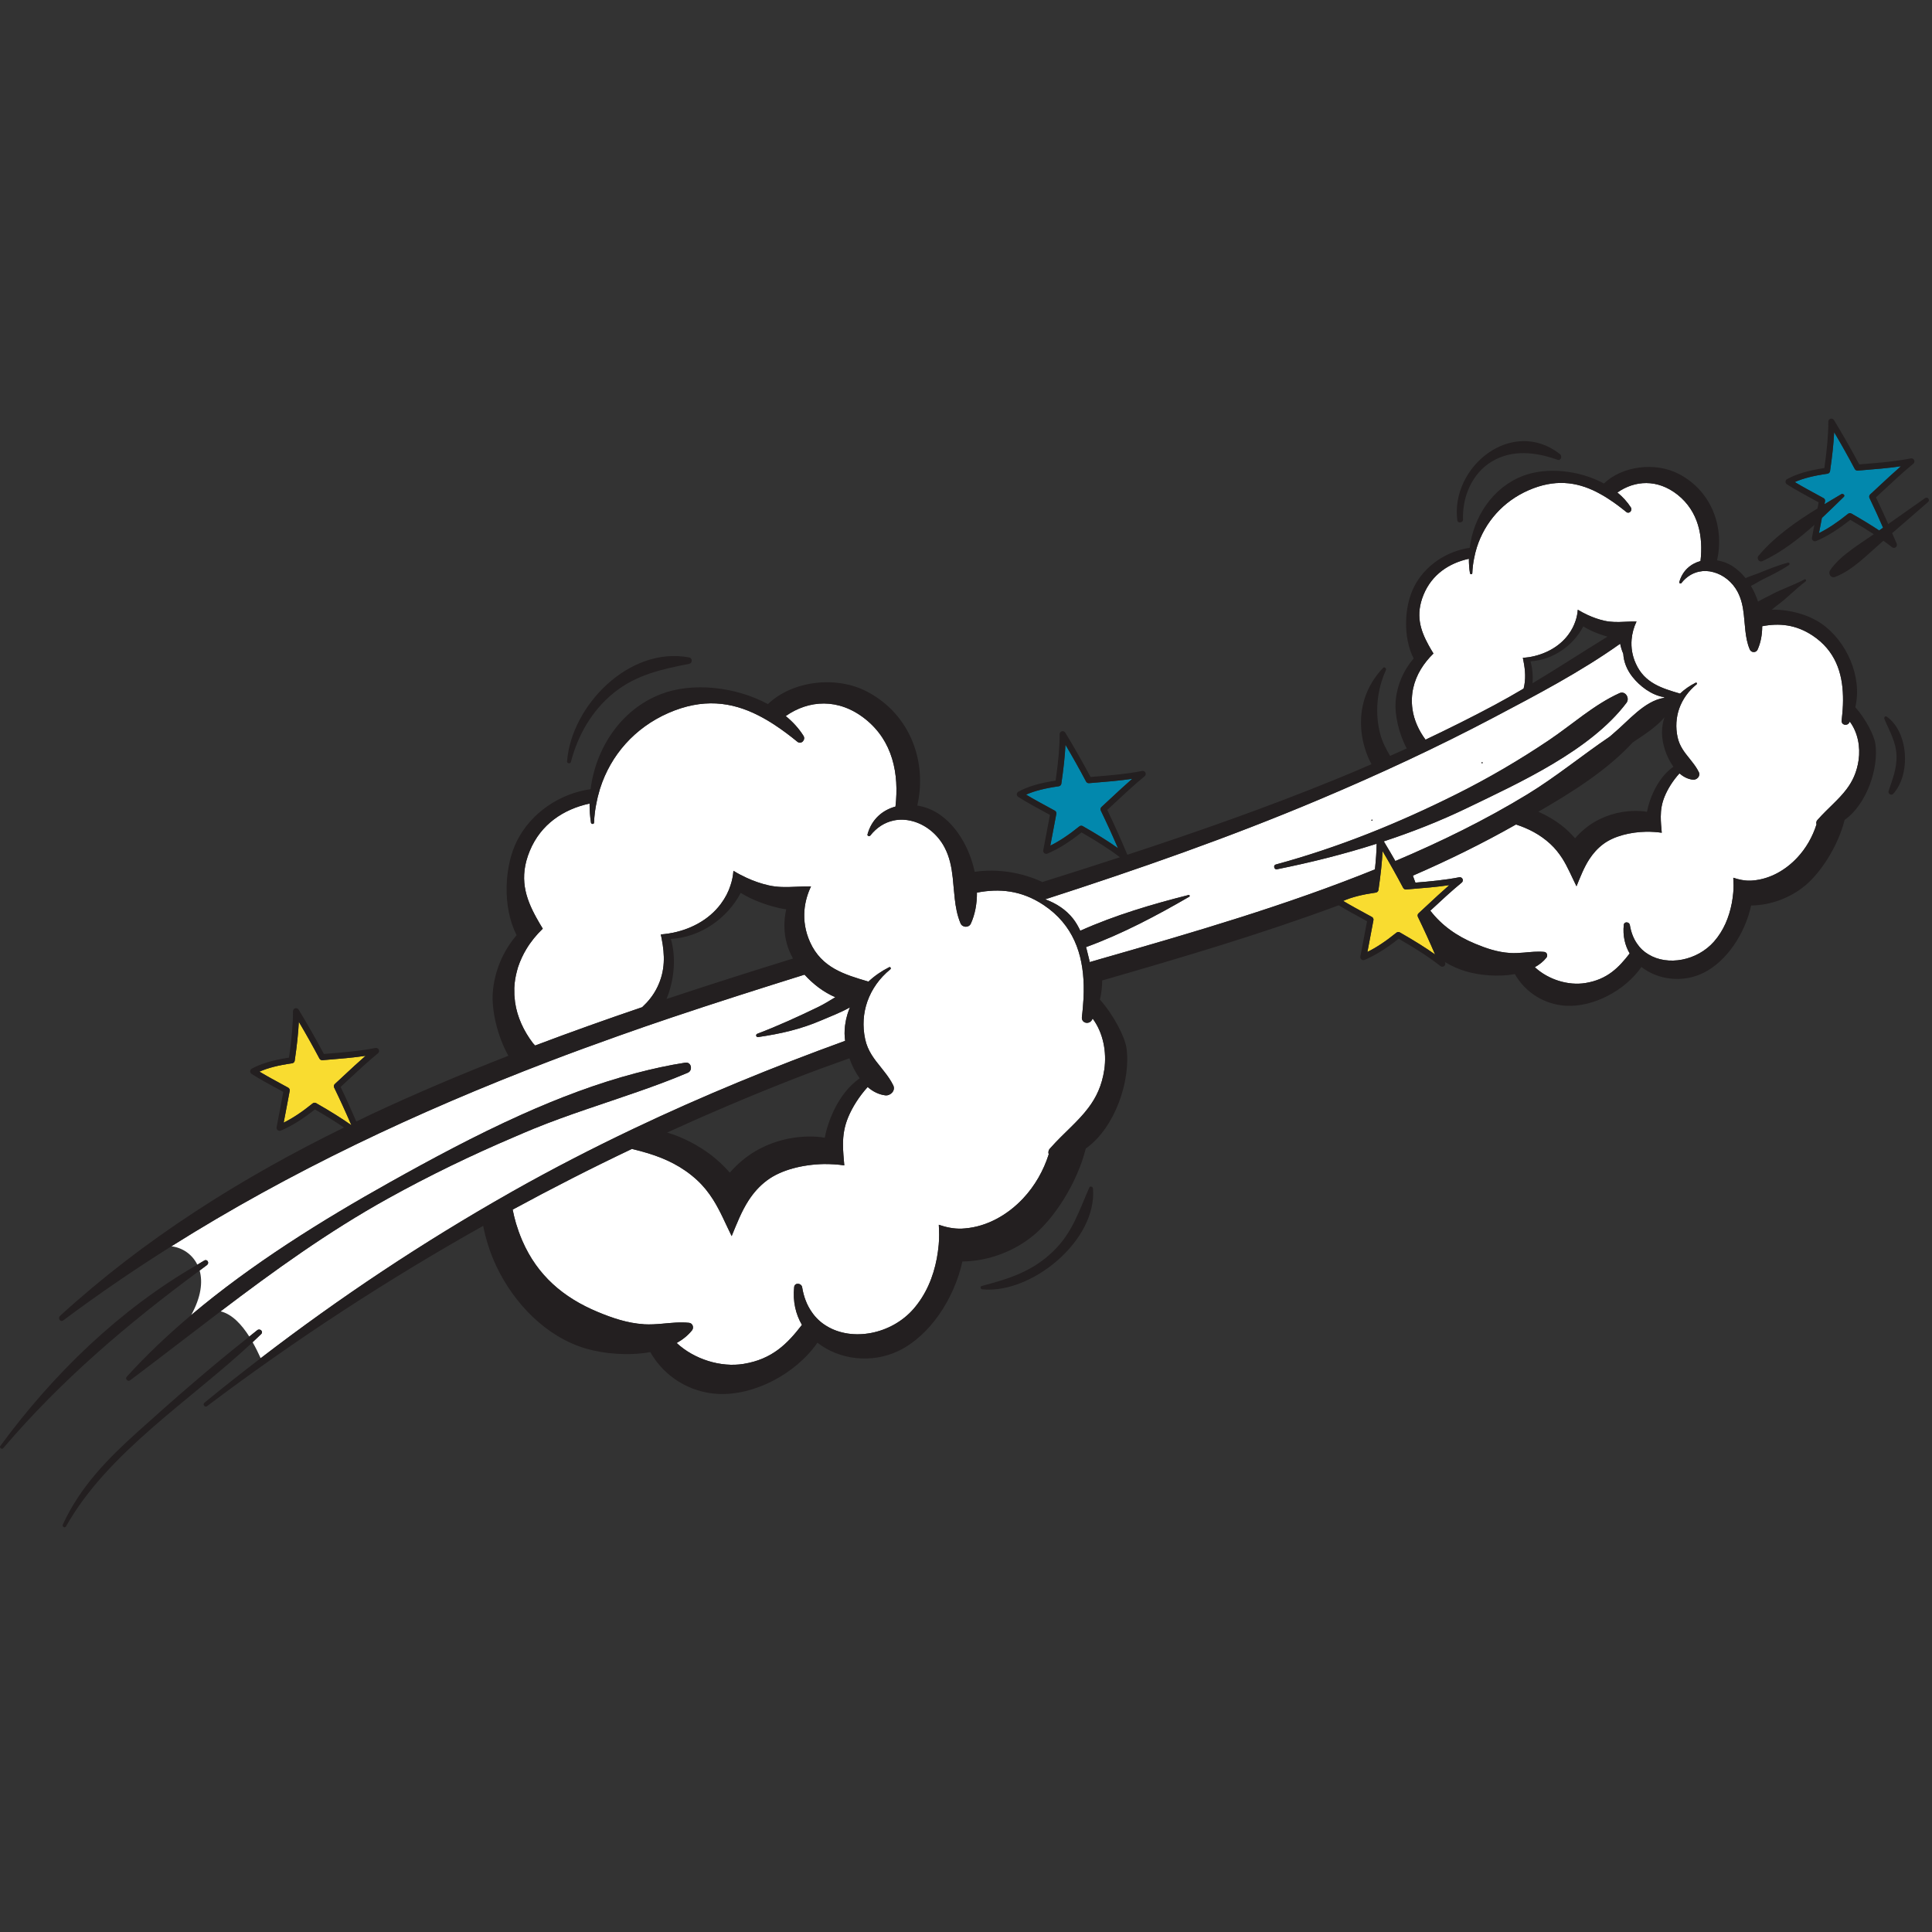 <?xml version="1.0" encoding="UTF-8"?>
<svg width="120px" height="120px" viewBox="0 0 120 120" version="1.1" xmlns="http://www.w3.org/2000/svg" xmlns:xlink="http://www.w3.org/1999/xlink">
    <rect x="0" y="0" width="120" height="120" fill="#333333" stroke="none"/>
    <!-- Generator: Sketch 51.1 (57501) - http://www.bohemiancoding.com/sketch -->
    <title>Poof3</title>
    <desc>Created with Sketch.</desc>
    <defs></defs>
    <g id="Poof3" stroke="none" stroke-width="1" fill="none" fill-rule="evenodd">
        <g id="Group" transform="translate(0, 26)">
            <path d="M116.159,4.711 C116.338,4.546 116.517,4.38 116.696,4.212 C117.144,3.796 117.603,3.367 118.07,2.959 C117.281,3.077 116.456,3.144 115.653,3.208 L115.387,3.23 C115.311,3.236 115.24,3.197 115.203,3.13 C114.798,2.365 114.369,1.599 113.923,0.846 C113.891,1.527 113.806,2.325 113.668,3.264 C113.656,3.346 113.59,3.411 113.507,3.423 C112.651,3.545 111.995,3.712 111.477,3.942 C111.913,4.206 112.499,4.523 113.158,4.881 L113.261,4.937 C113.333,4.975 113.372,5.055 113.357,5.135 C113.345,5.197 113.334,5.254 113.323,5.316 C113.674,5.104 114.024,4.897 114.366,4.694 C114.47,4.632 114.623,4.762 114.523,4.859 C114.083,5.29 113.628,5.734 113.162,6.171 C113.136,6.307 113.109,6.448 113.084,6.576 C113.048,6.766 113.013,6.944 112.982,7.11 C113.543,6.835 114.124,6.448 114.784,5.914 C114.845,5.866 114.93,5.859 114.998,5.898 C115.669,6.282 116.234,6.627 116.718,6.947 C116.799,6.89 116.88,6.833 116.961,6.776 C116.688,6.157 116.412,5.537 116.118,4.931 C116.082,4.856 116.098,4.767 116.159,4.711" id="Fill-1" fill="#0288AD"></path>
            <path d="M52.493,38.648 C52.474,38.493 52.46,38.34 52.458,38.198 C52.456,38.039 52.466,37.882 52.484,37.728 C52.492,37.655 52.505,37.584 52.517,37.511 C52.529,37.439 52.542,37.365 52.558,37.293 C52.579,37.197 52.606,37.103 52.633,37.009 C52.645,36.971 52.657,36.934 52.669,36.897 C52.706,36.787 52.746,36.677 52.792,36.57 C52.219,36.89 51.582,37.132 51.031,37.368 C49.716,37.933 48.5,38.205 47.095,38.413 C46.959,38.433 46.913,38.257 47.041,38.208 C48.304,37.729 49.613,37.132 50.827,36.543 C51.179,36.372 51.529,36.153 51.884,35.938 C51.532,35.788 51.192,35.592 50.874,35.357 C50.858,35.347 50.843,35.334 50.828,35.322 C50.697,35.224 50.571,35.121 50.45,35.011 C50.418,34.984 50.388,34.957 50.357,34.929 C50.223,34.803 50.092,34.674 49.97,34.537 C47.209,35.401 44.451,36.278 41.709,37.2 C40.605,37.57 39.507,37.953 38.411,38.342 C36.962,38.856 35.518,39.383 34.085,39.932 C25.922,43.053 18.025,46.764 10.644,51.41 C11.308,51.489 11.932,51.886 12.257,52.552 C12.404,52.468 12.546,52.374 12.694,52.291 C12.883,52.186 13.021,52.453 12.855,52.573 C12.702,52.686 12.552,52.801 12.399,52.914 C12.598,53.62 12.497,54.553 11.876,55.68 C15.656,52.491 20.015,49.785 24.202,47.442 C26.769,46.005 29.521,44.525 32.363,43.246 C34.694,42.198 37.087,41.29 39.492,40.657 C40.515,40.387 41.54,40.163 42.564,40.004 C42.943,39.945 43.049,40.489 42.72,40.629 C41.707,41.06 40.674,41.44 39.634,41.803 C37.477,42.559 35.288,43.237 33.167,44.099 C32.759,44.265 32.356,44.442 31.95,44.615 C29.27,45.755 26.645,47.027 24.099,48.439 C20.377,50.503 17.02,52.931 13.701,55.449 C14.422,55.626 15.018,56.282 15.484,57.016 C15.65,56.885 15.812,56.75 15.979,56.62 C16.149,56.488 16.381,56.706 16.219,56.864 C16.047,57.033 15.868,57.2 15.69,57.366 C15.883,57.707 16.052,58.05 16.191,58.361 C21.11,54.584 26.265,51.154 31.681,48.086 C31.734,48.057 31.785,48.026 31.838,47.996 C34.307,46.602 36.807,45.317 39.333,44.114 C43.64,42.065 48.029,40.27 52.493,38.648" id="Fill-3" fill="#FFFFFF"></path>
            <path d="M114.86,18.885 C114.72,19.119 114.351,19.033 114.389,18.741 C114.406,18.608 114.419,18.47 114.429,18.335 C114.465,17.97 114.48,17.613 114.471,17.252 C114.439,15.779 113.983,14.408 112.591,13.481 C111.539,12.78 110.494,12.695 109.454,12.896 C109.454,13.42 109.363,13.917 109.166,14.352 C109.07,14.56 108.765,14.545 108.682,14.338 C108.521,13.967 108.455,13.573 108.409,13.178 C108.37,12.85 108.352,12.517 108.313,12.189 C108.261,11.702 108.167,11.221 107.928,10.764 C107.602,10.147 107.034,9.695 106.416,9.537 C106.122,9.453 105.817,9.443 105.52,9.508 C105.124,9.594 104.744,9.82 104.433,10.216 C104.391,10.268 104.289,10.231 104.305,10.155 C104.501,9.444 105.013,9.016 105.621,8.847 C105.797,7.315 105.498,5.767 104.201,4.731 C102.939,3.733 101.537,3.836 100.459,4.591 C100.789,4.862 101.076,5.175 101.296,5.518 C101.415,5.71 101.186,5.951 101.003,5.794 C100.654,5.508 100.304,5.247 99.955,5.02 C99.7,4.848 99.441,4.7 99.18,4.564 C97.901,3.915 96.549,3.749 94.944,4.45 C93.357,5.143 92.231,6.431 91.731,7.991 C91.664,8.208 91.609,8.422 91.565,8.646 C91.5,8.957 91.461,9.277 91.447,9.605 C91.441,9.691 91.315,9.679 91.302,9.603 C91.253,9.306 91.234,9.006 91.236,8.706 C90.02,8.97 88.942,9.671 88.422,10.935 C87.903,12.194 88.222,13.144 88.734,14.077 C88.827,14.249 88.929,14.418 89.035,14.591 C88.731,14.886 88.467,15.212 88.254,15.562 C87.816,16.285 87.6,17.126 87.731,18.054 C87.827,18.734 88.13,19.389 88.543,19.942 C89.99,19.256 91.423,18.543 92.837,17.786 C93.445,17.461 94.042,17.12 94.634,16.771 C94.782,16.196 94.739,15.636 94.628,15.07 C94.614,15.001 94.601,14.929 94.587,14.861 C94.713,14.851 94.84,14.835 94.971,14.818 C95.917,14.664 96.828,14.205 97.409,13.425 C97.618,13.145 97.764,12.854 97.86,12.563 C97.938,12.336 97.983,12.1 97.999,11.871 C98.199,11.994 98.406,12.1 98.619,12.2 C98.952,12.354 99.298,12.475 99.65,12.555 C100.063,12.648 100.479,12.643 100.894,12.621 C101.148,12.612 101.403,12.597 101.647,12.603 C101.48,12.956 101.374,13.336 101.342,13.719 C101.301,14.215 101.378,14.727 101.606,15.224 C102.15,16.431 103.228,16.753 104.351,17.081 C104.638,16.808 104.969,16.583 105.325,16.404 C105.384,16.372 105.428,16.465 105.38,16.503 C105.127,16.711 104.908,16.941 104.727,17.193 C104.546,17.445 104.403,17.72 104.298,18.013 C104.108,18.561 104.065,19.169 104.196,19.783 C104.316,20.343 104.627,20.73 104.943,21.121 C104.999,21.188 105.051,21.254 105.105,21.328 C105.258,21.522 105.404,21.726 105.516,21.958 C105.639,22.208 105.383,22.461 105.139,22.427 C104.829,22.39 104.554,22.244 104.313,22.038 C103.916,22.475 103.595,22.981 103.399,23.458 C103.213,23.9 103.156,24.311 103.154,24.715 C103.151,25.049 103.185,25.385 103.215,25.723 C102.906,25.679 102.581,25.657 102.258,25.66 C101.262,25.678 100.243,25.931 99.583,26.426 C99.221,26.695 98.947,27.015 98.717,27.363 C98.382,27.88 98.157,28.464 97.919,29.049 C97.626,28.463 97.388,27.873 97.039,27.319 C96.832,27.002 96.598,26.698 96.29,26.414 C95.639,25.817 94.924,25.461 94.161,25.211 C92.087,26.388 89.945,27.438 87.757,28.388 C87.8,28.533 87.863,28.677 87.914,28.821 C88.835,28.746 89.771,28.66 90.634,28.489 C90.718,28.471 90.804,28.514 90.841,28.592 C90.878,28.67 90.858,28.764 90.791,28.818 C90.148,29.346 89.516,29.934 88.905,30.503 C88.884,30.523 88.862,30.543 88.84,30.564 C89.543,31.477 90.475,32.14 91.615,32.613 C92.312,32.904 93.013,33.142 93.773,33.19 L93.797,33.194 C94.089,33.211 94.375,33.189 94.656,33.168 C95.077,33.13 95.492,33.084 95.916,33.125 C96.088,33.144 96.151,33.352 96.051,33.48 C95.859,33.723 95.609,33.919 95.33,34.073 C96.156,34.842 97.405,35.235 98.479,35.057 C99.838,34.836 100.549,34.093 101.222,33.221 C100.932,32.726 100.786,32.125 100.856,31.443 C100.879,31.224 101.198,31.25 101.233,31.453 C101.309,31.914 101.463,32.302 101.68,32.612 C101.868,32.893 102.11,33.117 102.388,33.279 C103.591,34.016 105.418,33.671 106.462,32.481 C107.059,31.799 107.397,30.973 107.565,30.1 C107.607,29.887 107.632,29.673 107.654,29.458 C107.687,29.142 107.675,28.83 107.658,28.518 C107.992,28.628 108.344,28.711 108.737,28.699 C108.792,28.695 108.842,28.691 108.897,28.687 C109.949,28.596 110.913,28.037 111.623,27.277 C112.176,26.692 112.585,25.972 112.827,25.201 C112.799,25.118 112.806,25.016 112.882,24.933 C112.892,24.922 112.901,24.915 112.912,24.901 C113.543,24.191 114.202,23.675 114.696,23.014 C115.058,22.534 115.33,21.975 115.442,21.213 C115.56,20.393 115.395,19.492 114.895,18.821 C114.883,18.843 114.872,18.862 114.86,18.885" id="Fill-5" fill="#FFFFFF"></path>
            <path d="M67.82,37.353 C67.638,37.664 67.151,37.546 67.199,37.165 C67.222,36.988 67.239,36.805 67.255,36.626 C67.274,36.426 67.288,36.231 67.298,36.034 C67.314,35.752 67.316,35.476 67.311,35.199 C67.266,33.253 66.664,31.443 64.825,30.214 C63.436,29.288 62.055,29.175 60.68,29.442 C60.683,30.132 60.562,30.794 60.301,31.367 C60.175,31.64 59.775,31.619 59.66,31.35 C59.452,30.855 59.36,30.338 59.301,29.813 C59.25,29.38 59.224,28.942 59.176,28.51 C59.104,27.867 58.985,27.23 58.665,26.627 C58.237,25.814 57.493,25.223 56.684,25.005 C56.68,25.005 56.676,25.004 56.672,25.003 C56.282,24.898 55.878,24.879 55.487,24.967 C54.962,25.083 54.463,25.38 54.052,25.902 C53.995,25.971 53.858,25.921 53.882,25.826 C54.138,24.884 54.814,24.317 55.62,24.097 C55.85,22.07 55.459,20.025 53.742,18.658 C52.079,17.339 50.228,17.474 48.802,18.476 C49.24,18.833 49.615,19.242 49.904,19.7 C50.063,19.952 49.76,20.268 49.518,20.065 C49.059,19.688 48.599,19.344 48.137,19.04 C47.798,18.814 47.457,18.616 47.111,18.439 C45.425,17.581 43.638,17.359 41.515,18.285 C39.42,19.204 37.934,20.902 37.276,22.965 C37.252,23.031 37.233,23.098 37.218,23.166 C37.151,23.382 37.1,23.601 37.056,23.829 C36.966,24.241 36.916,24.661 36.897,25.096 C36.891,25.21 36.723,25.197 36.706,25.095 C36.644,24.701 36.619,24.306 36.619,23.91 C35.012,24.257 33.591,25.185 32.904,26.852 C32.217,28.514 32.637,29.772 33.318,31.005 C33.439,31.23 33.574,31.453 33.713,31.681 C33.311,32.068 32.96,32.5 32.684,32.964 C32.586,33.125 32.5,33.293 32.419,33.462 C32.326,33.662 32.241,33.867 32.174,34.077 C32.152,34.143 32.136,34.211 32.118,34.278 C32.022,34.625 31.96,34.985 31.944,35.359 C31.941,35.463 31.944,35.569 31.947,35.675 C31.948,35.718 31.945,35.759 31.948,35.801 C31.952,35.874 31.963,35.948 31.969,36.022 C31.977,36.1 31.981,36.177 31.992,36.255 L31.993,36.255 L31.993,36.256 C32.121,37.168 32.533,38.043 33.094,38.782 C33.143,38.834 33.193,38.886 33.247,38.936 C35.445,38.104 37.661,37.315 39.887,36.558 C40.251,36.218 40.579,35.828 40.828,35.315 C41.332,34.283 41.291,33.308 41.1,32.313 C41.081,32.223 41.063,32.129 41.044,32.04 C41.212,32.025 41.381,32.006 41.551,31.979 C42.803,31.778 44.008,31.171 44.773,30.143 C45.051,29.77 45.245,29.388 45.368,29.004 C45.474,28.702 45.531,28.393 45.555,28.087 C45.815,28.248 46.091,28.394 46.37,28.521 C46.811,28.726 47.267,28.883 47.732,28.989 C48.276,29.115 48.83,29.108 49.378,29.081 C49.711,29.068 50.047,29.05 50.373,29.056 C50.15,29.524 50.009,30.022 49.966,30.531 C49.912,31.186 50.016,31.863 50.315,32.52 C51.033,34.114 52.458,34.534 53.941,34.969 C54.321,34.611 54.758,34.313 55.227,34.076 C55.309,34.036 55.365,34.156 55.298,34.207 C54.964,34.481 54.675,34.786 54.44,35.117 C54.2,35.454 54.01,35.817 53.875,36.2 C53.618,36.927 53.562,37.727 53.736,38.542 C53.893,39.28 54.307,39.79 54.723,40.305 C54.796,40.395 54.869,40.485 54.94,40.583 C55.141,40.837 55.331,41.106 55.481,41.414 C55.641,41.74 55.306,42.076 54.98,42.033 C54.574,41.981 54.209,41.793 53.892,41.516 C53.369,42.094 52.943,42.762 52.682,43.393 C52.44,43.975 52.362,44.519 52.36,45.055 C52.357,45.496 52.403,45.937 52.441,46.384 C52.035,46.324 51.608,46.299 51.176,46.301 C49.864,46.327 48.516,46.661 47.645,47.313 C47.165,47.671 46.804,48.089 46.503,48.549 C46.058,49.234 45.762,50.005 45.445,50.776 C45.061,50.003 44.745,49.223 44.283,48.495 C44.013,48.073 43.699,47.669 43.294,47.296 C42.374,46.451 41.35,45.969 40.257,45.633 C39.928,45.532 39.59,45.444 39.249,45.361 C36.744,46.551 34.276,47.81 31.842,49.132 C31.899,49.415 31.965,49.698 32.048,49.98 C32.061,50.02 32.075,50.061 32.088,50.103 C32.13,50.239 32.174,50.374 32.222,50.509 C32.291,50.697 32.363,50.884 32.444,51.07 C33.379,53.217 34.983,54.594 37.121,55.485 C38.039,55.868 38.969,56.183 39.972,56.249 L40.004,56.254 C40.391,56.277 40.764,56.249 41.138,56.217 C41.694,56.168 42.24,56.104 42.803,56.163 C43.028,56.187 43.113,56.464 42.982,56.629 C42.724,56.952 42.397,57.21 42.028,57.416 C43.117,58.428 44.766,58.946 46.185,58.714 C47.982,58.422 48.922,57.442 49.81,56.29 C49.424,55.632 49.235,54.839 49.327,53.941 C49.357,53.649 49.778,53.686 49.823,53.953 C49.922,54.562 50.127,55.073 50.415,55.485 C50.663,55.854 50.982,56.148 51.346,56.365 C52.94,57.336 55.353,56.88 56.731,55.31 C57.517,54.409 57.968,53.317 58.187,52.167 C58.24,51.886 58.276,51.603 58.305,51.319 C58.346,50.9 58.333,50.486 58.311,50.074 C58.753,50.221 59.216,50.331 59.734,50.313 C59.805,50.312 59.876,50.306 59.948,50.297 C61.337,50.18 62.607,49.438 63.546,48.438 C64.276,47.661 64.816,46.71 65.138,45.697 C65.098,45.583 65.111,45.453 65.211,45.341 C65.222,45.326 65.236,45.316 65.247,45.301 C66.08,44.363 66.952,43.678 67.604,42.806 C68.083,42.172 68.444,41.436 68.592,40.427 C68.746,39.347 68.528,38.157 67.868,37.266 C67.854,37.297 67.838,37.323 67.82,37.353" id="Fill-7" fill="#FFFFFF"></path>
            <path d="M92.055,21.41 C92.009,21.41 92.01,21.34 92.055,21.341 C92.1,21.341 92.1,21.411 92.055,21.41 M85.214,24.978 C85.169,24.978 85.17,24.909 85.215,24.909 C85.26,24.909 85.259,24.978 85.214,24.978 M92.771,18.567 C89.255,20.423 85.634,22.101 81.971,23.647 C76.388,26.005 70.678,27.997 64.921,29.858 C65.59,30.103 66.208,30.497 66.649,31.059 C66.83,31.29 66.973,31.545 67.099,31.81 C69.255,30.841 71.615,30.148 73.824,29.591 C73.888,29.575 73.924,29.663 73.868,29.696 C71.884,30.847 69.694,32.014 67.455,32.826 C67.482,32.933 67.518,33.037 67.539,33.144 C67.581,33.353 67.65,33.546 67.683,33.758 C67.925,33.687 68.167,33.617 68.41,33.547 C74.137,31.909 79.874,30.234 85.399,28 C85.464,27.398 85.5,26.87 85.506,26.406 C83.473,27.055 81.398,27.575 79.309,27.992 C79.138,28.027 79.069,27.743 79.236,27.698 C83.124,26.64 86.816,25.147 90.416,23.351 C92.424,22.35 94.362,21.218 96.221,19.966 C97.664,18.994 98.996,17.775 100.587,17.053 C100.955,16.886 101.242,17.363 101.025,17.651 C98.794,20.611 94.405,22.603 91.114,24.191 C89.443,24.997 87.713,25.675 85.95,26.258 C86.193,26.662 86.434,27.068 86.668,27.479 C89.487,26.286 92.244,24.936 94.858,23.345 C96.637,22.262 98.261,20.919 99.985,19.754 C100.07,19.681 100.153,19.606 100.238,19.534 C101.155,18.766 102.117,17.563 103.326,17.35 C103.357,17.344 103.385,17.346 103.413,17.347 C103.379,17.328 103.344,17.312 103.309,17.293 C102.558,17.155 101.851,16.618 101.396,16.043 C101.048,15.604 100.854,15.11 100.824,14.607 C100.733,14.397 100.67,14.183 100.631,13.983 C98.168,15.736 95.395,17.183 92.771,18.567" id="Fill-9" fill="#FFFFFF"></path>
            <path d="M100.671,13.039 C100.67,13.058 100.674,13.077 100.674,13.095 C100.677,13.086 100.679,13.077 100.682,13.068 C100.678,13.058 100.675,13.049 100.671,13.039" id="Fill-11" fill="#FFFFFF"></path>
            <path d="M17.898,41.556 C17.971,41.595 18.01,41.675 17.994,41.755 C17.899,42.275 17.805,42.763 17.722,43.195 C17.685,43.385 17.65,43.564 17.619,43.729 C18.18,43.454 18.761,43.068 19.421,42.534 C19.482,42.485 19.567,42.478 19.636,42.517 C20.535,43.032 21.247,43.477 21.824,43.888 C21.486,43.102 21.128,42.318 20.755,41.55 C20.719,41.475 20.736,41.387 20.797,41.331 C20.976,41.166 21.154,40.999 21.334,40.832 C21.781,40.415 22.24,39.987 22.708,39.579 C21.918,39.697 21.094,39.763 20.29,39.828 L20.024,39.849 C19.949,39.856 19.876,39.816 19.841,39.749 C19.436,38.985 19.006,38.219 18.56,37.466 C18.528,38.147 18.444,38.945 18.305,39.883 C18.293,39.966 18.228,40.031 18.145,40.043 C17.288,40.165 16.632,40.332 16.115,40.562 C16.551,40.825 17.136,41.143 17.796,41.501 L17.898,41.556 Z" id="Fill-13" fill="#F9DC30"></path>
            <path d="M88.109,30.727 C88.288,30.563 88.467,30.396 88.646,30.229 C89.094,29.812 89.553,29.384 90.021,28.976 C89.231,29.094 88.406,29.16 87.603,29.225 L87.337,29.246 C87.261,29.253 87.19,29.213 87.153,29.147 C86.748,28.381 86.319,27.616 85.873,26.862 C85.841,27.543 85.756,28.342 85.618,29.28 C85.606,29.363 85.54,29.428 85.458,29.439 C84.601,29.562 83.945,29.729 83.427,29.958 C83.863,30.222 84.449,30.54 85.108,30.897 L85.211,30.953 C85.283,30.992 85.322,31.072 85.307,31.152 C85.212,31.672 85.118,32.161 85.035,32.592 C84.998,32.782 84.963,32.96 84.932,33.126 C85.493,32.851 86.074,32.465 86.734,31.931 C86.795,31.882 86.88,31.875 86.948,31.914 C87.848,32.429 88.56,32.874 89.136,33.285 C88.799,32.499 88.44,31.715 88.068,30.947 C88.033,30.872 88.048,30.784 88.109,30.727" id="Fill-15" fill="#F9DC30"></path>
            <path d="M65.515,24.351 C65.588,24.389 65.627,24.469 65.611,24.549 C65.516,25.069 65.423,25.558 65.339,25.989 C65.302,26.18 65.268,26.358 65.237,26.524 C65.797,26.249 66.378,25.862 67.039,25.328 C67.1,25.28 67.185,25.273 67.253,25.312 C68.153,25.826 68.865,26.272 69.441,26.682 C69.103,25.897 68.745,25.113 68.373,24.344 C68.337,24.27 68.353,24.181 68.414,24.125 C68.593,23.96 68.771,23.794 68.951,23.626 C69.399,23.209 69.857,22.781 70.325,22.373 C69.535,22.491 68.711,22.558 67.908,22.622 L67.641,22.644 C67.566,22.65 67.494,22.611 67.458,22.544 C67.053,21.779 66.623,21.013 66.178,20.26 C66.146,20.941 66.061,21.739 65.922,22.678 C65.911,22.76 65.845,22.825 65.762,22.837 C64.905,22.959 64.249,23.126 63.732,23.356 C64.168,23.619 64.754,23.937 65.413,24.295 L65.515,24.351 Z" id="Fill-17" fill="#0288AD"></path>
            <path d="M90.871,6.276 C90.817,4.885 91.415,3.42 92.649,2.671 C93.918,1.9 95.394,2.077 96.733,2.555 C96.961,2.637 97.048,2.325 96.888,2.201 C93.917,-0.117 90.083,2.991 90.517,6.319 C90.543,6.519 90.879,6.475 90.871,6.276" id="Fill-19" fill="#231F20"></path>
            <path d="M115.442,21.212 C115.33,21.974 115.059,22.534 114.696,23.014 C114.202,23.675 113.543,24.191 112.912,24.9 C112.901,24.916 112.891,24.922 112.882,24.933 C112.807,25.016 112.799,25.118 112.827,25.201 C112.584,25.971 112.176,26.692 111.623,27.278 C110.913,28.037 109.949,28.595 108.897,28.687 C108.842,28.691 108.792,28.695 108.737,28.699 C108.345,28.712 107.993,28.628 107.658,28.518 C107.674,28.83 107.687,29.142 107.654,29.457 C107.632,29.673 107.606,29.888 107.565,30.1 C107.397,30.973 107.059,31.799 106.462,32.481 C105.418,33.671 103.591,34.016 102.388,33.279 C102.11,33.116 101.868,32.893 101.68,32.612 C101.464,32.302 101.309,31.914 101.233,31.453 C101.198,31.249 100.879,31.224 100.856,31.444 C100.786,32.126 100.932,32.726 101.222,33.221 C100.549,34.093 99.838,34.836 98.479,35.057 C97.404,35.235 96.155,34.842 95.33,34.074 C95.608,33.919 95.859,33.723 96.051,33.481 C96.151,33.352 96.088,33.144 95.916,33.125 C95.492,33.084 95.077,33.131 94.656,33.168 C94.375,33.19 94.089,33.211 93.798,33.194 L93.773,33.19 C93.013,33.142 92.312,32.904 91.615,32.614 C90.475,32.14 89.543,31.477 88.841,30.564 C88.862,30.544 88.884,30.523 88.905,30.504 C89.516,29.934 90.147,29.346 90.791,28.819 C90.858,28.763 90.878,28.67 90.842,28.592 C90.804,28.514 90.719,28.472 90.633,28.489 C89.771,28.659 88.835,28.746 87.914,28.821 C87.863,28.677 87.8,28.533 87.757,28.388 C89.945,27.438 92.087,26.387 94.161,25.21 C94.924,25.461 95.639,25.817 96.29,26.414 C96.598,26.697 96.832,27.002 97.039,27.319 C97.388,27.873 97.626,28.463 97.919,29.049 C98.157,28.464 98.382,27.88 98.717,27.363 C98.947,27.015 99.221,26.695 99.584,26.426 C100.243,25.931 101.262,25.678 102.258,25.66 C102.581,25.658 102.906,25.679 103.215,25.723 C103.185,25.384 103.151,25.049 103.154,24.715 C103.156,24.311 103.213,23.899 103.399,23.458 C103.594,22.981 103.916,22.475 104.313,22.038 C104.554,22.244 104.83,22.391 105.14,22.427 C105.383,22.461 105.639,22.208 105.516,21.958 C105.404,21.725 105.258,21.521 105.105,21.328 C105.051,21.254 104.999,21.188 104.943,21.121 C104.627,20.73 104.316,20.343 104.196,19.784 C104.065,19.169 104.108,18.561 104.298,18.013 C104.403,17.72 104.545,17.445 104.727,17.193 C104.908,16.941 105.127,16.711 105.38,16.503 C105.428,16.465 105.384,16.372 105.325,16.404 C104.968,16.583 104.638,16.808 104.351,17.081 C103.227,16.753 102.149,16.431 101.606,15.224 C101.378,14.726 101.301,14.215 101.342,13.719 C101.374,13.336 101.48,12.956 101.648,12.603 C101.403,12.598 101.148,12.612 100.893,12.621 C100.479,12.643 100.063,12.648 99.65,12.555 C99.298,12.475 98.952,12.354 98.619,12.2 C98.407,12.1 98.199,11.994 97.999,11.871 C97.983,12.1 97.938,12.336 97.86,12.563 C97.764,12.854 97.619,13.144 97.408,13.425 C96.828,14.204 95.917,14.664 94.971,14.818 C94.84,14.835 94.712,14.852 94.586,14.86 C94.601,14.929 94.614,15.001 94.628,15.069 C94.739,15.637 94.782,16.196 94.634,16.771 C94.042,17.12 93.444,17.461 92.837,17.786 C91.423,18.543 89.99,19.256 88.543,19.942 C88.13,19.388 87.827,18.735 87.731,18.054 C87.6,17.126 87.816,16.285 88.254,15.562 C88.467,15.211 88.731,14.886 89.035,14.59 C88.929,14.417 88.827,14.249 88.734,14.077 C88.222,13.143 87.903,12.194 88.422,10.934 C88.942,9.671 90.02,8.969 91.236,8.706 C91.234,9.006 91.253,9.306 91.302,9.603 C91.315,9.68 91.442,9.691 91.447,9.605 C91.462,9.277 91.5,8.958 91.566,8.646 C91.609,8.422 91.664,8.207 91.732,7.991 C92.231,6.432 93.357,5.143 94.944,4.45 C96.549,3.749 97.901,3.915 99.18,4.565 C99.441,4.7 99.7,4.848 99.955,5.02 C100.305,5.247 100.654,5.509 101.003,5.794 C101.185,5.951 101.415,5.71 101.296,5.518 C101.076,5.174 100.789,4.861 100.459,4.591 C101.537,3.836 102.939,3.733 104.201,4.731 C105.498,5.767 105.797,7.315 105.621,8.847 C105.013,9.016 104.501,9.443 104.305,10.155 C104.289,10.232 104.391,10.268 104.432,10.216 C104.744,9.82 105.124,9.595 105.52,9.508 C105.817,9.443 106.122,9.454 106.416,9.537 C107.034,9.695 107.602,10.147 107.928,10.763 C108.167,11.222 108.261,11.702 108.313,12.189 C108.352,12.516 108.37,12.85 108.409,13.177 C108.454,13.573 108.521,13.966 108.682,14.339 C108.765,14.546 109.07,14.56 109.165,14.352 C109.363,13.917 109.454,13.419 109.454,12.895 C110.494,12.695 111.539,12.78 112.59,13.48 C113.984,14.408 114.439,15.779 114.471,17.253 C114.481,17.613 114.465,17.969 114.429,18.335 C114.419,18.47 114.406,18.608 114.389,18.741 C114.351,19.033 114.72,19.119 114.86,18.885 C114.872,18.862 114.883,18.843 114.895,18.821 C115.395,19.493 115.56,20.393 115.442,21.212 M86.948,31.914 C86.88,31.875 86.795,31.882 86.734,31.931 C86.074,32.465 85.493,32.851 84.932,33.126 C84.963,32.961 84.998,32.782 85.035,32.592 C85.118,32.161 85.212,31.672 85.307,31.152 C85.322,31.072 85.283,30.992 85.211,30.953 L85.108,30.897 C84.449,30.54 83.863,30.222 83.427,29.959 C83.944,29.729 84.601,29.561 85.458,29.439 C85.54,29.428 85.606,29.363 85.618,29.28 C85.756,28.342 85.841,27.544 85.873,26.863 C86.319,27.616 86.748,28.382 87.153,29.147 C87.189,29.213 87.261,29.252 87.337,29.246 L87.603,29.225 C88.406,29.16 89.231,29.094 90.021,28.976 C89.553,29.384 89.094,29.811 88.646,30.229 C88.467,30.396 88.288,30.563 88.109,30.728 C88.048,30.784 88.033,30.872 88.068,30.947 C88.44,31.715 88.799,32.499 89.136,33.285 C88.56,32.874 87.848,32.429 86.948,31.914 M101.409,20.117 C102.089,19.656 102.876,19.169 103.384,18.551 C103.283,18.859 103.224,19.184 103.229,19.525 C103.232,20.161 103.488,21.009 103.939,21.624 C103.438,21.979 103.044,22.475 102.717,23.153 C102.538,23.525 102.384,23.968 102.295,24.424 C102.175,24.397 102.048,24.385 101.909,24.376 C100.898,24.313 99.893,24.552 99.024,25.06 C98.598,25.314 98.186,25.658 97.831,26.066 C97.55,25.745 97.253,25.468 96.961,25.244 C96.535,24.919 96.056,24.637 95.549,24.419 C97.624,23.22 99.801,21.86 101.409,20.117 M100.674,13.095 C100.674,13.076 100.67,13.058 100.671,13.039 C100.675,13.049 100.678,13.058 100.682,13.068 C100.679,13.076 100.677,13.086 100.674,13.095 M95.06,15.075 C96.449,14.999 97.725,14.097 98.341,12.906 C98.617,13.073 98.913,13.223 99.239,13.344 C99.428,13.415 99.631,13.484 99.843,13.544 C98.289,14.501 96.757,15.496 95.191,16.439 C95.223,15.967 95.183,15.499 95.06,15.075 M68.41,33.547 C68.167,33.617 67.925,33.688 67.683,33.758 C67.65,33.546 67.581,33.353 67.539,33.144 C67.518,33.037 67.482,32.933 67.455,32.826 C69.694,32.013 71.884,30.848 73.868,29.695 C73.924,29.663 73.888,29.575 73.824,29.591 C71.615,30.148 69.255,30.841 67.099,31.81 C66.973,31.546 66.83,31.289 66.649,31.059 C66.208,30.496 65.59,30.103 64.921,29.858 C70.678,27.997 76.388,26.005 81.971,23.647 C85.634,22.101 89.255,20.422 92.771,18.568 C95.395,17.183 98.168,15.737 100.631,13.983 C100.67,14.183 100.733,14.398 100.824,14.608 C100.854,15.11 101.048,15.604 101.396,16.043 C101.851,16.618 102.558,17.155 103.309,17.293 C103.344,17.311 103.379,17.328 103.413,17.347 C103.385,17.345 103.357,17.343 103.326,17.349 C102.117,17.564 101.155,18.765 100.238,19.534 C100.153,19.606 100.07,19.681 99.985,19.754 C98.261,20.919 96.637,22.262 94.858,23.345 C92.244,24.936 89.487,26.285 86.668,27.479 C86.434,27.069 86.193,26.662 85.95,26.258 C87.713,25.676 89.443,24.998 91.114,24.191 C94.405,22.603 98.794,20.611 101.025,17.651 C101.242,17.363 100.955,16.887 100.587,17.054 C98.996,17.775 97.664,18.994 96.221,19.966 C94.362,21.218 92.424,22.35 90.416,23.351 C86.816,25.146 83.124,26.641 79.236,27.698 C79.069,27.743 79.138,28.027 79.309,27.993 C81.398,27.575 83.473,27.055 85.506,26.406 C85.5,26.87 85.464,27.399 85.399,28 C79.874,30.235 74.137,31.908 68.41,33.547 M67.821,37.353 C67.838,37.323 67.854,37.297 67.868,37.266 C68.528,38.157 68.746,39.347 68.592,40.427 C68.444,41.436 68.083,42.172 67.604,42.806 C66.952,43.678 66.08,44.363 65.246,45.301 C65.236,45.316 65.222,45.326 65.211,45.341 C65.111,45.453 65.098,45.583 65.138,45.697 C64.816,46.71 64.275,47.661 63.546,48.438 C62.607,49.438 61.337,50.18 59.948,50.297 C59.876,50.306 59.805,50.312 59.734,50.313 C59.216,50.331 58.753,50.221 58.311,50.074 C58.333,50.486 58.346,50.9 58.304,51.319 C58.276,51.603 58.24,51.886 58.187,52.167 C57.968,53.317 57.517,54.409 56.731,55.31 C55.353,56.88 52.94,57.336 51.346,56.365 C50.982,56.148 50.664,55.854 50.415,55.485 C50.127,55.073 49.922,54.562 49.823,53.953 C49.778,53.686 49.357,53.649 49.327,53.941 C49.234,54.839 49.424,55.632 49.81,56.29 C48.923,57.442 47.982,58.422 46.185,58.714 C44.766,58.946 43.117,58.428 42.028,57.416 C42.397,57.21 42.724,56.952 42.983,56.629 C43.113,56.464 43.028,56.187 42.804,56.163 C42.24,56.104 41.694,56.168 41.138,56.217 C40.764,56.249 40.391,56.277 40.004,56.254 L39.972,56.249 C38.969,56.183 38.039,55.868 37.121,55.485 C34.983,54.594 33.379,53.217 32.444,51.07 C32.364,50.884 32.291,50.697 32.222,50.509 C32.174,50.374 32.13,50.239 32.088,50.103 C32.075,50.061 32.061,50.02 32.048,49.98 C31.965,49.698 31.899,49.415 31.842,49.132 C34.276,47.81 36.744,46.551 39.249,45.361 C39.59,45.444 39.928,45.532 40.257,45.633 C41.35,45.969 42.374,46.451 43.294,47.296 C43.7,47.669 44.013,48.073 44.283,48.495 C44.745,49.223 45.061,50.003 45.445,50.776 C45.762,50.005 46.058,49.234 46.503,48.549 C46.804,48.089 47.165,47.671 47.645,47.313 C48.516,46.661 49.864,46.327 51.176,46.301 C51.608,46.299 52.035,46.324 52.441,46.384 C52.404,45.937 52.357,45.496 52.36,45.055 C52.362,44.519 52.44,43.975 52.682,43.393 C52.944,42.762 53.369,42.094 53.892,41.516 C54.209,41.793 54.574,41.981 54.981,42.033 C55.306,42.076 55.641,41.74 55.481,41.414 C55.331,41.106 55.141,40.837 54.94,40.583 C54.869,40.485 54.796,40.395 54.723,40.305 C54.307,39.79 53.893,39.28 53.736,38.542 C53.562,37.727 53.618,36.927 53.875,36.2 C54.01,35.817 54.2,35.454 54.44,35.117 C54.675,34.786 54.964,34.481 55.298,34.207 C55.365,34.156 55.309,34.036 55.227,34.076 C54.758,34.313 54.321,34.611 53.941,34.969 C52.457,34.534 51.033,34.114 50.315,32.52 C50.016,31.863 49.912,31.186 49.966,30.531 C50.009,30.022 50.15,29.524 50.373,29.056 C50.047,29.05 49.711,29.068 49.378,29.081 C48.83,29.108 48.276,29.115 47.732,28.989 C47.267,28.883 46.811,28.726 46.37,28.521 C46.091,28.394 45.815,28.248 45.555,28.087 C45.531,28.393 45.473,28.702 45.368,29.004 C45.245,29.388 45.051,29.77 44.772,30.143 C44.007,31.171 42.804,31.778 41.551,31.979 C41.381,32.006 41.212,32.025 41.044,32.04 C41.063,32.129 41.081,32.223 41.1,32.313 C41.291,33.308 41.332,34.283 40.828,35.315 C40.579,35.828 40.251,36.218 39.887,36.558 C37.661,37.315 35.445,38.104 33.247,38.936 C33.238,38.939 33.229,38.942 33.22,38.945 C33.177,38.892 33.136,38.837 33.094,38.782 C32.533,38.043 32.122,37.168 31.993,36.256 L31.993,36.255 L31.992,36.255 C31.981,36.177 31.977,36.1 31.969,36.022 C31.962,35.948 31.952,35.874 31.948,35.801 C31.945,35.759 31.948,35.718 31.947,35.675 C31.944,35.569 31.941,35.463 31.944,35.359 C31.96,34.985 32.022,34.625 32.118,34.278 C32.136,34.211 32.152,34.143 32.174,34.077 C32.242,33.867 32.326,33.662 32.42,33.462 C32.5,33.293 32.586,33.125 32.684,32.964 C32.961,32.5 33.311,32.068 33.713,31.681 C33.574,31.453 33.44,31.23 33.318,31.005 C32.637,29.772 32.217,28.514 32.904,26.852 C33.591,25.185 35.012,24.257 36.62,23.91 C36.619,24.306 36.644,24.701 36.706,25.095 C36.723,25.197 36.891,25.21 36.897,25.096 C36.916,24.661 36.966,24.241 37.056,23.829 C37.1,23.601 37.151,23.382 37.219,23.166 C37.233,23.098 37.252,23.031 37.276,22.965 C37.934,20.902 39.42,19.204 41.515,18.285 C43.638,17.359 45.425,17.581 47.111,18.439 C47.457,18.616 47.798,18.814 48.137,19.04 C48.599,19.344 49.059,19.688 49.518,20.065 C49.76,20.268 50.063,19.952 49.904,19.7 C49.615,19.242 49.24,18.833 48.803,18.476 C50.227,17.474 52.079,17.339 53.742,18.658 C55.46,20.025 55.85,22.07 55.62,24.097 C54.813,24.317 54.139,24.884 53.882,25.826 C53.858,25.921 53.995,25.971 54.052,25.902 C54.462,25.38 54.962,25.083 55.487,24.967 C55.879,24.879 56.282,24.898 56.672,25.003 C56.676,25.004 56.68,25.005 56.684,25.005 C57.493,25.223 58.237,25.814 58.665,26.627 C58.985,27.23 59.104,27.867 59.176,28.51 C59.224,28.942 59.25,29.38 59.302,29.813 C59.36,30.338 59.452,30.855 59.661,31.35 C59.775,31.619 60.175,31.64 60.301,31.367 C60.562,30.794 60.683,30.132 60.68,29.442 C62.055,29.175 63.436,29.288 64.825,30.214 C66.664,31.443 67.266,33.253 67.311,35.199 C67.316,35.476 67.314,35.752 67.298,36.034 C67.288,36.231 67.274,36.426 67.255,36.626 C67.239,36.805 67.223,36.988 67.199,37.165 C67.151,37.546 67.639,37.664 67.821,37.353 M49.248,41.032 C50.41,40.577 51.581,40.149 52.757,39.734 C52.913,40.174 53.126,40.605 53.397,40.973 C52.737,41.443 52.215,42.095 51.783,42.989 C51.547,43.484 51.342,44.067 51.227,44.667 C51.07,44.634 50.899,44.616 50.718,44.604 C49.382,44.524 48.054,44.836 46.905,45.51 C46.342,45.843 45.797,46.297 45.33,46.835 C44.961,46.415 44.566,46.047 44.182,45.752 C43.379,45.139 42.432,44.64 41.437,44.344 C44.007,43.171 46.61,42.064 49.248,41.032 M41.399,36.049 C41.883,34.865 42.005,33.471 41.668,32.319 C43.505,32.222 45.192,31.03 46.006,29.457 C46.369,29.68 46.762,29.873 47.188,30.035 C47.682,30.223 48.252,30.395 48.832,30.482 C48.676,31.182 48.676,31.913 48.874,32.625 C48.959,32.929 49.089,33.236 49.254,33.536 C46.627,34.349 44.006,35.18 41.399,36.049 M19.636,42.518 C19.567,42.478 19.482,42.485 19.421,42.534 C18.761,43.068 18.18,43.454 17.619,43.73 C17.651,43.564 17.685,43.385 17.722,43.195 C17.805,42.764 17.899,42.275 17.994,41.755 C18.01,41.675 17.97,41.595 17.898,41.556 L17.795,41.5 C17.136,41.143 16.551,40.825 16.114,40.562 C16.632,40.332 17.288,40.165 18.145,40.043 C18.228,40.031 18.293,39.966 18.305,39.884 C18.444,38.945 18.528,38.147 18.561,37.466 C19.006,38.218 19.436,38.985 19.841,39.749 C19.876,39.816 19.948,39.856 20.024,39.849 L20.29,39.828 C21.093,39.763 21.919,39.697 22.708,39.579 C22.24,39.987 21.781,40.415 21.334,40.832 C21.154,40.999 20.975,41.166 20.797,41.33 C20.735,41.387 20.72,41.475 20.755,41.55 C21.128,42.318 21.486,43.102 21.824,43.888 C21.247,43.478 20.535,43.032 19.636,42.518 M67.253,25.312 C67.185,25.273 67.1,25.279 67.039,25.329 C66.379,25.863 65.797,26.248 65.237,26.523 C65.268,26.358 65.303,26.179 65.339,25.989 C65.423,25.558 65.516,25.069 65.611,24.55 C65.627,24.469 65.588,24.389 65.515,24.35 L65.413,24.295 C64.754,23.937 64.168,23.619 63.732,23.356 C64.249,23.126 64.905,22.959 65.762,22.837 C65.845,22.825 65.91,22.76 65.922,22.678 C66.061,21.739 66.145,20.941 66.178,20.26 C66.624,21.013 67.053,21.779 67.458,22.544 C67.494,22.611 67.566,22.65 67.642,22.644 L67.908,22.622 C68.711,22.557 69.536,22.491 70.326,22.373 C69.857,22.782 69.399,23.209 68.951,23.626 C68.772,23.794 68.593,23.96 68.414,24.125 C68.353,24.181 68.337,24.27 68.372,24.344 C68.745,25.112 69.103,25.897 69.441,26.683 C68.864,26.272 68.153,25.826 67.253,25.312 M115.236,17.925 C115.688,16.04 114.693,13.806 113.128,12.732 C112.3,12.167 111.161,11.853 110.048,11.868 C110.179,11.762 110.305,11.655 110.43,11.563 C111.037,11.117 111.546,10.562 112.147,10.117 C112.221,10.062 112.161,9.944 112.074,9.99 C111.41,10.347 110.682,10.576 110.015,10.937 C109.754,11.078 109.455,11.205 109.196,11.371 C109.083,11.027 108.934,10.695 108.753,10.391 C109.004,10.273 109.244,10.111 109.48,9.993 C110.039,9.714 110.596,9.448 111.113,9.098 C111.187,9.048 111.145,8.925 111.052,8.949 C110.412,9.111 109.811,9.37 109.199,9.614 C108.942,9.716 108.667,9.793 108.42,9.91 C108.183,9.615 107.913,9.358 107.612,9.167 C107.318,8.977 106.985,8.855 106.649,8.802 C107.113,6.762 106.331,4.519 104.289,3.445 C102.813,2.67 100.757,2.942 99.622,4.031 C98.093,3.202 96.063,2.992 94.591,3.558 C92.713,4.279 91.524,6.102 91.285,8.028 C89.85,8.233 88.502,9.124 87.832,10.442 C87.224,11.634 87.122,13.565 87.804,14.897 C87.167,15.639 86.76,16.582 86.683,17.593 C86.625,18.361 86.867,19.542 87.374,20.488 C87.031,20.646 86.686,20.795 86.342,20.95 C86.094,20.528 85.862,20.097 85.73,19.6 C85.384,18.289 85.519,16.861 86.079,15.626 C86.128,15.517 85.997,15.384 85.901,15.486 C84.867,16.582 84.404,17.938 84.565,19.453 C84.633,20.095 84.839,20.832 85.186,21.467 C84.458,21.784 83.726,22.093 82.991,22.393 C78.735,24.132 74.394,25.657 70.023,27.09 C69.633,26.156 69.214,25.221 68.774,24.306 C68.919,24.172 69.065,24.036 69.21,23.9 C69.821,23.332 70.452,22.743 71.095,22.215 C71.163,22.161 71.183,22.067 71.146,21.99 C71.109,21.912 71.023,21.869 70.938,21.886 C69.97,22.078 68.905,22.165 67.877,22.247 L67.735,22.259 C67.241,21.333 66.714,20.407 66.166,19.505 C66.122,19.432 66.035,19.398 65.953,19.421 C65.871,19.444 65.814,19.518 65.815,19.603 C65.818,20.364 65.737,21.309 65.568,22.485 C64.565,22.638 63.827,22.857 63.254,23.173 C63.197,23.205 63.159,23.264 63.157,23.33 C63.157,23.341 63.157,23.352 63.159,23.363 C63.166,23.416 63.196,23.464 63.242,23.494 C63.698,23.793 64.401,24.174 65.214,24.616 C65.128,25.084 65.043,25.525 64.967,25.919 C64.902,26.255 64.844,26.557 64.797,26.812 C64.785,26.879 64.812,26.95 64.866,26.993 C64.92,27.036 64.994,27.046 65.058,27.019 C65.725,26.738 66.401,26.318 67.176,25.702 C68.203,26.294 68.964,26.788 69.562,27.245 C67.958,27.768 66.351,28.281 64.742,28.785 C63.502,28.195 61.963,27.941 60.54,28.15 C60.227,26.665 59.402,25.249 58.252,24.517 C57.86,24.265 57.42,24.106 56.975,24.033 C57.592,21.34 56.559,18.377 53.861,16.961 C51.911,15.938 49.198,16.294 47.696,17.733 C45.678,16.639 42.994,16.363 41.054,17.112 C38.57,18.064 37.002,20.471 36.683,23.016 C34.789,23.285 33.008,24.463 32.123,26.202 C31.321,27.776 31.188,30.325 32.087,32.087 C31.248,33.066 30.71,34.314 30.607,35.647 C30.526,36.69 30.867,38.31 31.576,39.577 C28.676,40.709 25.805,41.922 22.98,43.248 C22.695,43.382 22.415,43.525 22.131,43.661 C21.82,42.939 21.497,42.218 21.156,41.512 C21.302,41.378 21.446,41.242 21.593,41.106 C22.203,40.537 22.834,39.949 23.478,39.421 C23.545,39.366 23.565,39.273 23.529,39.195 C23.491,39.117 23.406,39.075 23.32,39.091 C22.352,39.284 21.288,39.37 20.26,39.453 L20.118,39.464 C19.624,38.538 19.096,37.612 18.549,36.71 C18.504,36.638 18.417,36.604 18.335,36.626 C18.253,36.649 18.197,36.724 18.198,36.808 C18.201,37.57 18.12,38.514 17.951,39.691 C16.947,39.843 16.21,40.063 15.637,40.378 C15.579,40.41 15.542,40.47 15.54,40.536 C15.539,40.547 15.54,40.558 15.541,40.569 C15.549,40.622 15.578,40.67 15.625,40.7 C16.081,40.999 16.783,41.38 17.597,41.821 C17.511,42.29 17.425,42.731 17.35,43.124 C17.285,43.461 17.227,43.763 17.18,44.017 C17.167,44.085 17.194,44.155 17.248,44.198 C17.302,44.242 17.376,44.252 17.44,44.224 C18.107,43.944 18.783,43.524 19.559,42.908 C20.283,43.324 20.867,43.691 21.366,44.033 C14.988,47.161 8.982,50.931 3.728,55.732 C3.568,55.878 3.749,56.147 3.932,56.01 C6.114,54.379 8.355,52.85 10.644,51.41 C18.025,46.764 25.922,43.053 34.085,39.932 C35.518,39.383 36.961,38.856 38.41,38.342 C39.506,37.953 40.605,37.57 41.709,37.2 C44.451,36.278 47.209,35.401 49.97,34.537 C50.092,34.674 50.223,34.803 50.357,34.929 C50.388,34.957 50.419,34.984 50.45,35.011 C50.571,35.121 50.697,35.224 50.827,35.322 C50.844,35.334 50.858,35.347 50.874,35.357 C51.192,35.591 51.532,35.788 51.884,35.939 L51.883,35.939 C51.529,36.153 51.179,36.372 50.826,36.543 C49.613,37.132 48.304,37.729 47.041,38.208 C46.913,38.257 46.959,38.432 47.095,38.413 C48.5,38.205 49.716,37.933 51.031,37.368 C51.582,37.132 52.219,36.89 52.792,36.57 C52.746,36.677 52.706,36.787 52.669,36.897 C52.657,36.934 52.644,36.972 52.634,37.009 C52.605,37.103 52.58,37.197 52.558,37.293 C52.541,37.365 52.529,37.439 52.518,37.511 C52.505,37.584 52.492,37.655 52.484,37.728 C52.466,37.882 52.457,38.039 52.458,38.198 C52.46,38.34 52.474,38.493 52.493,38.648 C48.029,40.27 43.64,42.065 39.333,44.115 C36.807,45.317 34.307,46.602 31.837,47.996 C31.785,48.026 31.734,48.057 31.681,48.086 C26.265,51.154 21.11,54.584 16.19,58.361 C15.015,59.264 13.848,60.18 12.699,61.124 C12.567,61.232 12.719,61.444 12.858,61.34 C18.326,57.22 24.056,53.483 30.01,50.141 C30.178,50.984 30.441,51.827 30.836,52.659 C31.922,54.945 33.911,57.042 36.411,57.767 C37.518,58.088 39.036,58.227 40.391,57.981 C41.253,59.506 42.83,60.479 44.578,60.579 C46.796,60.699 49.398,59.369 50.772,57.398 C52.108,58.448 54.128,58.722 55.831,57.896 C57.734,56.972 59.258,54.707 59.776,52.354 C61.373,52.335 62.979,51.733 64.197,50.727 C65.481,49.669 66.899,47.498 67.44,45.338 C69.282,44.034 70.246,41.062 69.968,39.1 C69.87,38.409 69.193,37.073 68.32,36.087 C68.413,35.699 68.454,35.301 68.459,34.899 C73.401,33.474 78.331,32.018 83.15,30.229 C83.6,30.505 84.208,30.837 84.91,31.218 C84.824,31.687 84.739,32.128 84.663,32.521 C84.598,32.858 84.54,33.16 84.493,33.415 C84.48,33.483 84.506,33.552 84.561,33.595 C84.615,33.639 84.689,33.648 84.753,33.622 C85.42,33.341 86.096,32.921 86.872,32.305 C88.015,32.964 88.841,33.505 89.465,34.005 C89.532,34.058 89.628,34.06 89.697,34.009 C89.767,33.957 89.792,33.865 89.759,33.787 C89.754,33.775 89.75,33.764 89.745,33.753 C90.163,34.004 90.609,34.205 91.08,34.341 C91.917,34.583 93.067,34.689 94.092,34.503 C94.744,35.657 95.939,36.392 97.263,36.471 C98.943,36.561 100.911,35.553 101.953,34.061 C102.965,34.855 104.492,35.065 105.783,34.437 C107.221,33.738 108.377,32.025 108.766,30.242 C109.977,30.229 111.195,29.772 112.116,29.009 C113.086,28.207 114.163,26.565 114.571,24.929 C115.965,23.942 116.694,21.693 116.485,20.208 C116.411,19.685 115.898,18.672 115.236,17.925" id="Fill-21" fill="#231F20"></path>
            <path d="M116.718,6.947 C116.234,6.627 115.669,6.281 114.998,5.898 C114.93,5.859 114.845,5.866 114.784,5.914 C114.124,6.448 113.543,6.835 112.982,7.11 C113.013,6.944 113.048,6.766 113.084,6.576 C113.109,6.448 113.136,6.307 113.162,6.171 C113.629,5.735 114.083,5.29 114.523,4.859 C114.623,4.762 114.47,4.633 114.366,4.694 C114.024,4.897 113.674,5.104 113.323,5.315 C113.334,5.254 113.345,5.197 113.357,5.135 C113.372,5.055 113.333,4.976 113.261,4.937 L113.158,4.881 C112.499,4.523 111.914,4.206 111.477,3.942 C111.995,3.712 112.651,3.545 113.507,3.423 C113.59,3.411 113.656,3.346 113.668,3.264 C113.806,2.325 113.891,1.528 113.923,0.846 C114.369,1.599 114.798,2.365 115.203,3.13 C115.24,3.197 115.311,3.236 115.387,3.23 L115.653,3.208 C116.456,3.144 117.281,3.077 118.071,2.959 C117.603,3.367 117.144,3.795 116.696,4.212 C116.517,4.38 116.338,4.546 116.159,4.711 C116.098,4.767 116.082,4.856 116.118,4.931 C116.412,5.537 116.688,6.157 116.961,6.776 C116.88,6.833 116.799,6.89 116.718,6.947 M119.569,4.939 C118.807,5.476 118.045,6.013 117.282,6.55 C117.036,5.993 116.783,5.438 116.519,4.893 C116.665,4.758 116.81,4.623 116.956,4.487 C117.566,3.918 118.197,3.329 118.841,2.802 C118.908,2.747 118.928,2.653 118.891,2.576 C118.854,2.498 118.769,2.455 118.683,2.472 C117.715,2.665 116.651,2.75 115.622,2.833 L115.481,2.845 C114.987,1.919 114.459,0.993 113.912,0.091 C113.867,0.018 113.78,-0.016 113.698,0.007 C113.616,0.03 113.56,0.104 113.56,0.189 C113.563,0.951 113.483,1.895 113.314,3.071 C112.31,3.223 111.572,3.443 111,3.759 C110.942,3.791 110.905,3.85 110.902,3.916 C110.902,3.927 110.902,3.939 110.904,3.949 C110.912,4.002 110.942,4.05 110.987,4.081 C111.444,4.379 112.146,4.761 112.96,5.202 C112.936,5.332 112.912,5.454 112.889,5.58 C111.538,6.412 110.203,7.345 109.218,8.529 C109.088,8.684 109.263,8.948 109.459,8.857 C110.635,8.314 111.7,7.492 112.694,6.601 C112.637,6.897 112.585,7.169 112.543,7.398 C112.53,7.466 112.556,7.535 112.611,7.579 C112.665,7.622 112.739,7.632 112.803,7.605 C113.47,7.324 114.146,6.905 114.922,6.288 C115.482,6.611 115.964,6.905 116.386,7.181 C115.482,7.816 114.298,8.5 113.674,9.416 C113.528,9.63 113.713,9.934 113.981,9.834 C115.035,9.442 115.976,8.46 116.817,7.731 C116.872,7.683 116.927,7.635 116.982,7.587 C117.174,7.724 117.352,7.858 117.515,7.988 C117.582,8.042 117.678,8.044 117.747,7.992 C117.817,7.941 117.842,7.849 117.809,7.77 C117.718,7.552 117.62,7.333 117.526,7.115 C118.268,6.472 119.009,5.829 119.75,5.186 C119.897,5.058 119.734,4.823 119.569,4.939" id="Fill-23" fill="#231F20"></path>
            <path d="M7.87,59.514 C7.753,59.644 7.941,59.839 8.08,59.735 C9.98,58.31 11.834,56.865 13.701,55.449 C17.02,52.931 20.378,50.503 24.1,48.439 C26.645,47.027 29.27,45.755 31.95,44.615 C32.356,44.442 32.758,44.265 33.168,44.099 C35.287,43.237 37.477,42.559 39.634,41.803 C40.674,41.44 41.707,41.06 42.719,40.629 C43.049,40.489 42.943,39.945 42.564,40.004 C41.54,40.163 40.515,40.387 39.492,40.657 C37.087,41.29 34.694,42.198 32.364,43.246 C29.52,44.524 26.769,46.005 24.202,47.442 C20.015,49.785 15.656,52.491 11.876,55.68 C10.445,56.887 9.094,58.161 7.87,59.514" id="Fill-25" fill="#231F20"></path>
            <path d="M12.399,52.915 C12.552,52.801 12.702,52.686 12.856,52.574 C13.02,52.453 12.883,52.186 12.694,52.291 C12.545,52.373 12.405,52.468 12.257,52.552 C7.417,55.337 3.303,59.343 0.019,63.812 C-0.057,63.915 0.113,64.05 0.197,63.952 C3.819,59.706 7.926,56.217 12.399,52.915" id="Fill-27" fill="#231F20"></path>
            <path d="M16.219,56.864 C16.38,56.706 16.149,56.488 15.979,56.62 C15.812,56.75 15.649,56.885 15.484,57.016 C13.103,58.896 10.812,60.897 8.559,62.925 C6.664,64.629 4.974,66.36 3.904,68.69 C3.844,68.821 4.026,68.938 4.1,68.807 C6.706,64.181 11.823,60.994 15.691,57.366 C15.868,57.2 16.047,57.033 16.219,56.864" id="Fill-29" fill="#231F20"></path>
            <path d="M85.215,24.909 C85.17,24.908 85.169,24.978 85.214,24.979 C85.259,24.979 85.26,24.909 85.215,24.909" id="Fill-31" fill="#231F20"></path>
            <path d="M92.055,21.341 C92.01,21.34 92.009,21.41 92.055,21.411 C92.1,21.411 92.1,21.341 92.055,21.341" id="Fill-33" fill="#231F20"></path>
            <path d="M67.66,47.758 C67.01,49.233 66.611,50.573 65.398,51.738 C64.107,52.978 62.664,53.431 60.981,53.873 C60.86,53.906 60.893,54.07 61.008,54.081 C64.078,54.389 68.153,51.034 67.888,47.822 C67.879,47.717 67.714,47.636 67.66,47.758" id="Fill-35" fill="#231F20"></path>
            <path d="M35.461,21.324 C35.89,19.659 36.772,18.126 38.122,17.034 C39.514,15.909 41.107,15.563 42.816,15.231 C43.01,15.193 43.018,14.878 42.821,14.839 C39.103,14.115 35.491,17.813 35.221,21.289 C35.21,21.426 35.427,21.456 35.461,21.324" id="Fill-37" fill="#231F20"></path>
            <path d="M117.187,18.51 C117.09,18.441 117.005,18.567 117.041,18.653 C117.369,19.442 117.776,20.078 117.797,20.967 C117.816,21.745 117.539,22.417 117.302,23.139 C117.25,23.298 117.471,23.434 117.588,23.308 C118.685,22.12 118.556,19.47 117.187,18.51" id="Fill-39" fill="#231F20"></path>
        </g>
    </g>
</svg>